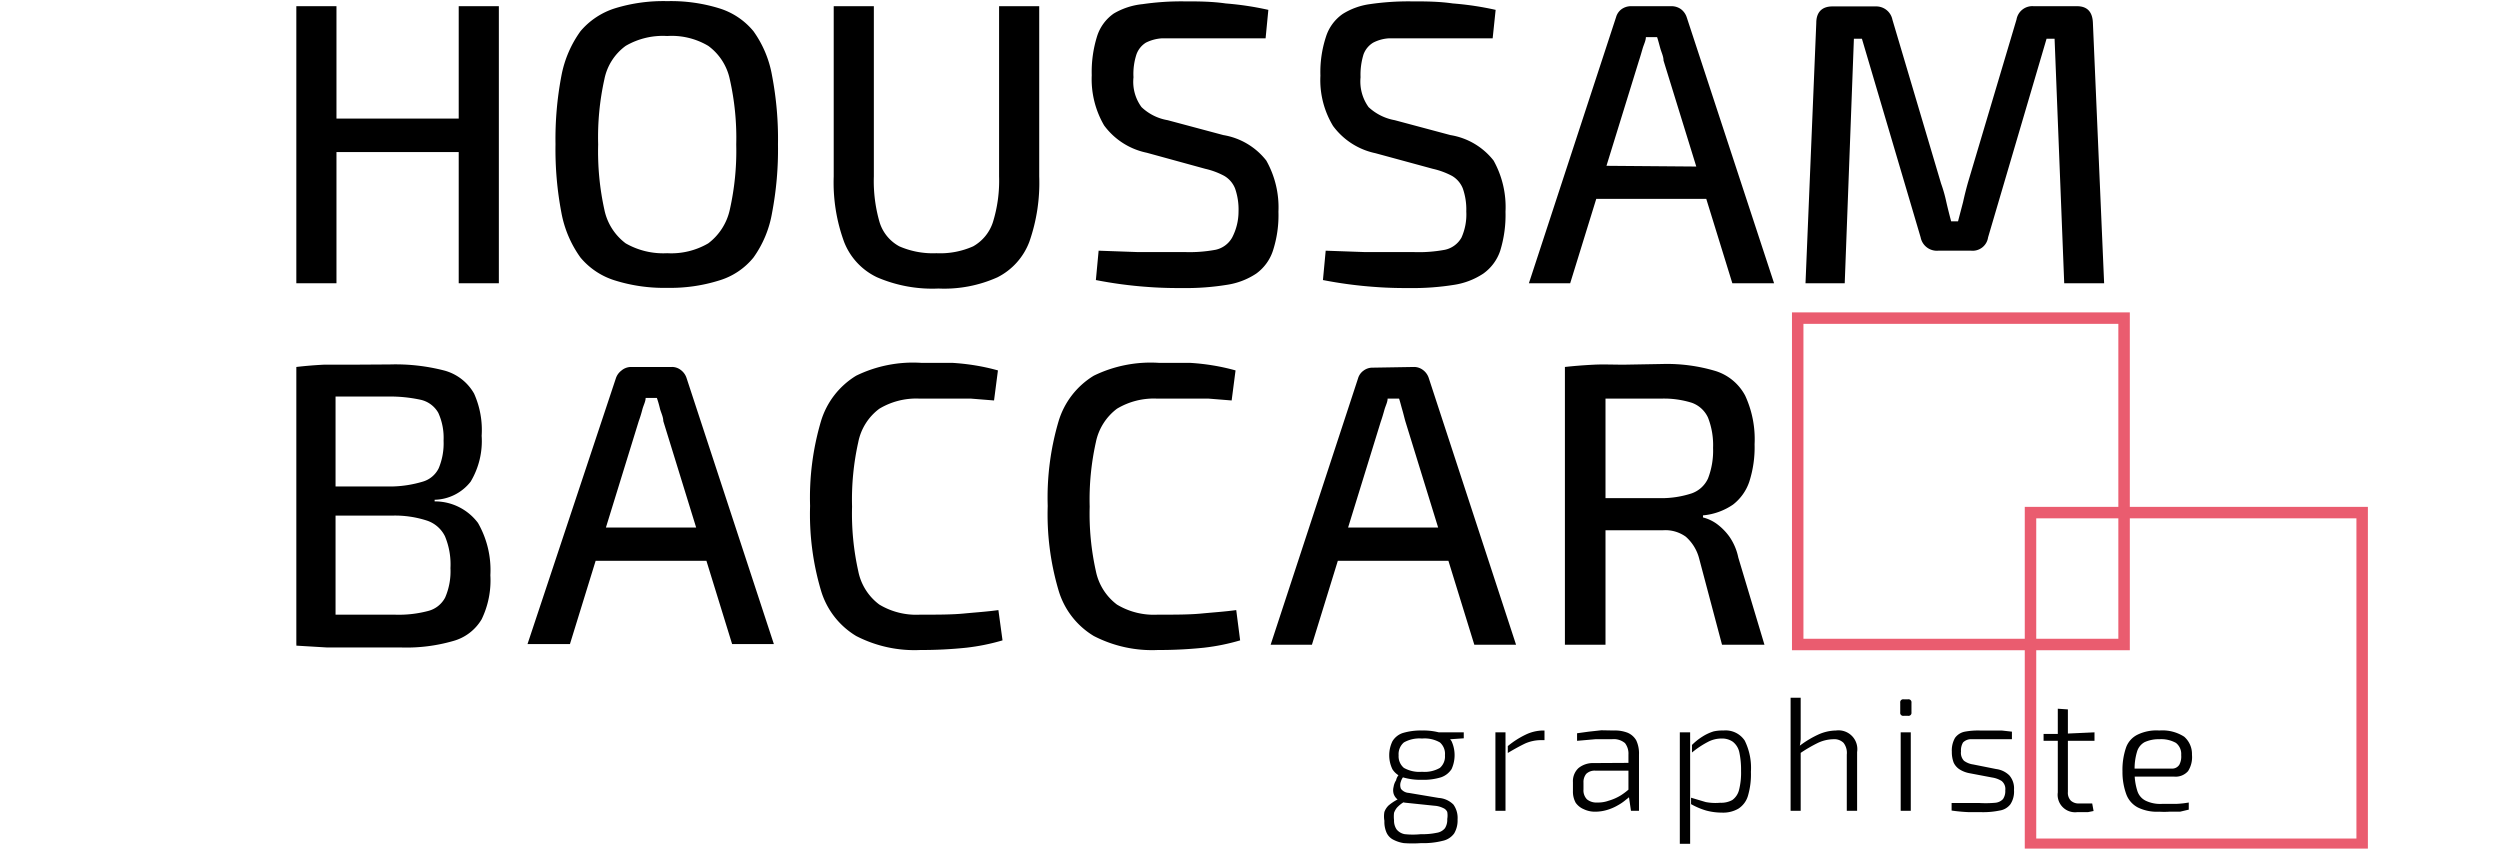 <svg id="Calque_1" data-name="Calque 1" xmlns="http://www.w3.org/2000/svg" viewBox="0 0 109 37"><defs><style>.cls-1{fill:none;stroke:#ea5c6f;stroke-miterlimit:10;stroke-width:0.5px;}</style></defs><rect class="cls-1" x="88.53" y="22.35" width="14.46" height="14.46"/><rect class="cls-1" x="78.38" y="13.87" width="14.23" height="14.23"/><path d="M14.67.27V12.35H12.92V.27Zm5.51,4.9V6.63H14.53V5.17ZM21.75.27V12.35H20V.27Z"/><path d="M29.09.05a7.13,7.13,0,0,1,2.26.31,3.12,3.12,0,0,1,1.5,1,4.71,4.71,0,0,1,.81,1.93,14.69,14.69,0,0,1,.26,3,14.72,14.72,0,0,1-.26,3,4.7,4.7,0,0,1-.81,1.94,3.05,3.05,0,0,1-1.5,1,7.11,7.11,0,0,1-2.26.32,7.14,7.14,0,0,1-2.27-.32,3.17,3.17,0,0,1-1.51-1,4.84,4.84,0,0,1-.83-1.94,14.72,14.72,0,0,1-.26-3,14.69,14.69,0,0,1,.26-3,4.85,4.85,0,0,1,.83-1.93,3.25,3.25,0,0,1,1.51-1A7.16,7.16,0,0,1,29.09.05Zm0,1.52A3.21,3.21,0,0,0,27.28,2a2.37,2.37,0,0,0-.93,1.46,11.66,11.66,0,0,0-.27,2.84,11.77,11.77,0,0,0,.27,2.84,2.45,2.45,0,0,0,.93,1.47,3.3,3.3,0,0,0,1.81.43,3.2,3.2,0,0,0,1.79-.43,2.51,2.51,0,0,0,.94-1.47,11.69,11.69,0,0,0,.28-2.84,11.58,11.58,0,0,0-.28-2.84A2.42,2.42,0,0,0,30.88,2,3.12,3.12,0,0,0,29.09,1.57Z"/><path d="M45.31.27V7.69a7.77,7.77,0,0,1-.43,2.85,2.87,2.87,0,0,1-1.39,1.55,5.66,5.66,0,0,1-2.57.49,6.08,6.08,0,0,1-2.68-.49,2.85,2.85,0,0,1-1.44-1.55,7.53,7.53,0,0,1-.45-2.85V.27H38.1V7.69a6.44,6.44,0,0,0,.25,2,1.79,1.79,0,0,0,.86,1.05,3.66,3.66,0,0,0,1.62.3,3.53,3.53,0,0,0,1.6-.3,1.87,1.87,0,0,0,.86-1.05,6.09,6.09,0,0,0,.27-2V.27Z"/><path d="M51.63.06c.58,0,1.18,0,1.81.09A13.27,13.27,0,0,1,55.3.43l-.12,1.24-1.69,0-1.81,0c-.41,0-.76,0-1,0a1.81,1.81,0,0,0-.72.19,1,1,0,0,0-.41.51,2.74,2.74,0,0,0-.13,1,1.86,1.86,0,0,0,.35,1.3,2.18,2.18,0,0,0,1.14.57l2.43.65A3,3,0,0,1,55.21,7a4.16,4.16,0,0,1,.53,2.23,5,5,0,0,1-.24,1.7,2,2,0,0,1-.73,1,3.16,3.16,0,0,1-1.29.49,11.15,11.15,0,0,1-1.87.14c-.4,0-.92,0-1.58-.05a18.49,18.49,0,0,1-2.25-.3l.12-1.28,1.69.06,1.13,0h.94A6.19,6.19,0,0,0,53,10.89a1.09,1.09,0,0,0,.72-.53A2.46,2.46,0,0,0,54,9.22a2.78,2.78,0,0,0-.15-1,1.11,1.11,0,0,0-.47-.55,3.29,3.29,0,0,0-.83-.31L50,6.66a3.08,3.08,0,0,1-1.86-1.19,4,4,0,0,1-.54-2.19,5.21,5.21,0,0,1,.23-1.69,1.91,1.91,0,0,1,.73-1A3.08,3.08,0,0,1,49.82.18,11.73,11.73,0,0,1,51.63.06Z"/><path d="M61.53.06c.58,0,1.19,0,1.81.09a13.19,13.19,0,0,1,1.87.28l-.13,1.24-1.68,0-1.82,0c-.4,0-.76,0-1,0a1.71,1.71,0,0,0-.71.19,1,1,0,0,0-.42.51,3,3,0,0,0-.13,1,1.91,1.91,0,0,0,.35,1.3,2.26,2.26,0,0,0,1.14.57l2.43.65A3,3,0,0,1,65.12,7a4.16,4.16,0,0,1,.52,2.23,5.28,5.28,0,0,1-.23,1.7,2,2,0,0,1-.74,1,3.17,3.17,0,0,1-1.28.49,11.28,11.28,0,0,1-1.88.14c-.39,0-.92,0-1.57-.05a18.63,18.63,0,0,1-2.26-.3l.12-1.28,1.69.06,1.13,0h1A6.19,6.19,0,0,0,63,10.89a1.09,1.09,0,0,0,.72-.53,2.46,2.46,0,0,0,.21-1.14,2.78,2.78,0,0,0-.15-1,1.11,1.11,0,0,0-.47-.55,3.37,3.37,0,0,0-.84-.31l-2.5-.68a3.08,3.08,0,0,1-1.85-1.19,3.86,3.86,0,0,1-.55-2.19,4.93,4.93,0,0,1,.24-1.69,1.91,1.91,0,0,1,.73-1A3,3,0,0,1,59.73.18,11.59,11.59,0,0,1,61.53.06Z"/><path d="M72.89.27a.71.71,0,0,1,.4.13.73.73,0,0,1,.25.35l3.81,11.6H75.53l-3-9.71c0-.18-.09-.35-.14-.53s-.09-.34-.14-.49h-.49c0,.15-.09.32-.14.49s-.1.35-.16.53l-3,9.71h-1.8L70.46.75A.65.65,0,0,1,70.7.4a.71.71,0,0,1,.4-.13Zm2.17,7V8.67H68.9V7.22Z"/><path d="M90.55.27c.45,0,.68.24.7.72l.49,11.36H90L89.58,1.69h-.35l-2.55,8.66a.68.68,0,0,1-.74.58H84.51a.72.72,0,0,1-.77-.58L81.18,1.69h-.35l-.4,10.66H78.72L79.19,1c0-.48.26-.72.7-.72h1.89a.72.72,0,0,1,.73.58L84.63,8a6.15,6.15,0,0,1,.23.81q.09.39.21.84h.3l.22-.84q.09-.41.21-.84L87.92.85a.7.7,0,0,1,.74-.58Z"/><path d="M17,15.89a8.49,8.49,0,0,1,2.39.27,2.13,2.13,0,0,1,1.28,1A3.88,3.88,0,0,1,21,19a3.45,3.45,0,0,1-.48,2,2.05,2.05,0,0,1-1.57.79v.07a2.35,2.35,0,0,1,1.89.94,4.13,4.13,0,0,1,.54,2.28A3.9,3.9,0,0,1,21,27a2.08,2.08,0,0,1-1.25.95,7.34,7.34,0,0,1-2.26.28H15.67c-.5,0-1,0-1.41,0l-1.34-.08.24-1.35,1.49,0,2.57,0a5,5,0,0,0,1.44-.16,1.16,1.16,0,0,0,.75-.59,2.87,2.87,0,0,0,.23-1.28,3.18,3.18,0,0,0-.24-1.39,1.35,1.35,0,0,0-.78-.68,4.49,4.49,0,0,0-1.5-.22h-4V21.21h4A5,5,0,0,0,18.43,21a1.12,1.12,0,0,0,.7-.59,2.81,2.81,0,0,0,.21-1.2A2.63,2.63,0,0,0,19.11,18a1.18,1.18,0,0,0-.77-.57,6.28,6.28,0,0,0-1.47-.14h-2.8l-.91.05L12.92,16c.42-.05.82-.08,1.2-.1l1.24,0ZM14.63,16V28.11H12.92V16Z"/><path d="M29.28,16a.62.62,0,0,1,.4.13.71.71,0,0,1,.25.34l3.81,11.61H31.92l-3-9.72c0-.17-.09-.35-.14-.52a4.84,4.84,0,0,0-.14-.49h-.49c0,.15-.09.31-.14.49a5.16,5.16,0,0,1-.16.52l-3,9.72H23L26.85,16.5a.69.69,0,0,1,.24-.34A.65.65,0,0,1,27.5,16Zm2.17,7v1.45H25.29V23Z"/><path d="M40.16,15.82c.53,0,1,0,1.35,0a9.87,9.87,0,0,1,1,.11,9.13,9.13,0,0,1,1,.22l-.17,1.31-1-.08-1,0-1.24,0a3.12,3.12,0,0,0-1.76.44,2.39,2.39,0,0,0-.92,1.46,11.5,11.5,0,0,0-.27,2.81,11.5,11.5,0,0,0,.27,2.81,2.39,2.39,0,0,0,.92,1.46,3.12,3.12,0,0,0,1.76.44c.76,0,1.4,0,1.92-.05s1-.08,1.51-.15l.18,1.32a9.22,9.22,0,0,1-1.58.32,18.78,18.78,0,0,1-2,.1,5.54,5.54,0,0,1-2.8-.61,3.46,3.46,0,0,1-1.54-2,11.68,11.68,0,0,1-.47-3.67,11.75,11.75,0,0,1,.47-3.68,3.5,3.5,0,0,1,1.54-2A5.65,5.65,0,0,1,40.16,15.82Z"/><path d="M50.52,15.82c.53,0,1,0,1.35,0a9.58,9.58,0,0,1,1,.11,9.13,9.13,0,0,1,1,.22l-.17,1.31-1-.08-1,0-1.24,0a3.12,3.12,0,0,0-1.76.44,2.43,2.43,0,0,0-.92,1.46,11.5,11.5,0,0,0-.27,2.81,11.5,11.5,0,0,0,.27,2.81,2.43,2.43,0,0,0,.92,1.46,3.12,3.12,0,0,0,1.76.44c.76,0,1.4,0,1.92-.05s1-.08,1.52-.15l.17,1.32a9.22,9.22,0,0,1-1.58.32,18.78,18.78,0,0,1-2,.1,5.54,5.54,0,0,1-2.8-.61,3.46,3.46,0,0,1-1.54-2,11.68,11.68,0,0,1-.47-3.67,11.75,11.75,0,0,1,.47-3.68,3.5,3.5,0,0,1,1.54-2A5.65,5.65,0,0,1,50.52,15.82Z"/><path d="M61.64,16a.64.64,0,0,1,.4.13.71.71,0,0,1,.25.34L66.1,28.11H64.28l-3-9.72c-.05-.17-.09-.35-.14-.52s-.09-.34-.14-.49H60.5c0,.15-.09.31-.14.49s-.1.35-.16.52l-3,9.72h-1.8L59.21,16.5a.63.63,0,0,1,.24-.34.64.64,0,0,1,.4-.13Zm2.17,7v1.45H57.65V23Z"/><path d="M72.49,15.87a7.39,7.39,0,0,1,2.32.31,2.21,2.21,0,0,1,1.28,1.07,4.53,4.53,0,0,1,.41,2.12A4.9,4.9,0,0,1,76.27,21a2.12,2.12,0,0,1-.71,1,2.74,2.74,0,0,1-1.31.47v.09a1.8,1.8,0,0,1,.6.28,2.53,2.53,0,0,1,.56.57,2.47,2.47,0,0,1,.38.9l1.14,3.8H75.08l-1-3.77a1.9,1.9,0,0,0-.58-.94,1.52,1.52,0,0,0-1-.28H70.6c-.53,0-1,0-1.32,0h-.87l0-1.4h4a4.24,4.24,0,0,0,1.35-.21,1.23,1.23,0,0,0,.71-.65,3.37,3.37,0,0,0,.22-1.33,3.28,3.28,0,0,0-.22-1.32,1.23,1.23,0,0,0-.71-.65,4.07,4.07,0,0,0-1.35-.18H69.92l-1.44,0L68.23,16c.45-.05.87-.08,1.27-.1s.83,0,1.3,0ZM70,16V28.11H68.23V16Z"/><path d="M61,33.77l.28,0a.64.64,0,0,0-.2.3.44.44,0,0,0,0,.32.46.46,0,0,0,.34.18l1.31.22a1,1,0,0,1,.64.29,1,1,0,0,1,.18.65,1.1,1.1,0,0,1-.15.61.83.83,0,0,1-.5.32,3.41,3.41,0,0,1-.94.1,5.11,5.11,0,0,1-.75,0,1.46,1.46,0,0,1-.5-.17.64.64,0,0,1-.27-.32,1.15,1.15,0,0,1-.08-.48,1.09,1.09,0,0,1,0-.39.75.75,0,0,1,.18-.28,2.12,2.12,0,0,1,.35-.24l.38-.2.24.07-.35.25a1.38,1.38,0,0,0-.25.21.76.76,0,0,0-.13.23,1.39,1.39,0,0,0,0,.32.68.68,0,0,0,.11.4.58.58,0,0,0,.36.21,3.35,3.35,0,0,0,.7,0,3,3,0,0,0,.69-.06.57.57,0,0,0,.36-.2.68.68,0,0,0,.1-.4.9.9,0,0,0,0-.31.33.33,0,0,0-.18-.17,1,1,0,0,0-.38-.1L61.29,35a.66.66,0,0,1-.35-.14.51.51,0,0,1-.18-.26.57.57,0,0,1,0-.29.73.73,0,0,1,.11-.29A.5.5,0,0,1,61,33.77Zm1-1.92a2.71,2.71,0,0,1,.84.11.91.91,0,0,1,.45.36,1.47,1.47,0,0,1,0,1.21.89.89,0,0,1-.46.36A2.6,2.6,0,0,1,62,34a2.71,2.71,0,0,1-.84-.11.86.86,0,0,1-.45-.35,1.4,1.4,0,0,1,0-1.22.83.83,0,0,1,.45-.36A2.71,2.71,0,0,1,62,31.85Zm0,.35a1.38,1.38,0,0,0-.79.17.67.67,0,0,0-.23.56.66.66,0,0,0,.23.55,1.38,1.38,0,0,0,.79.17,1.34,1.34,0,0,0,.78-.17.66.66,0,0,0,.22-.55.66.66,0,0,0-.22-.56A1.34,1.34,0,0,0,62,32.2Zm1.82-.27,0,.26-.86.06-.25-.32Z"/><path d="M65.64,31.93l0,.65,0,.11v2.66h-.44V31.93Zm1.7-.08,0,.42h-.17a1.74,1.74,0,0,0-.66.14c-.21.1-.47.24-.77.42l0-.3a3.78,3.78,0,0,1,.78-.5,1.79,1.79,0,0,1,.75-.18Z"/><path d="M71.23,33.26v.34l-1.68,0a.53.53,0,0,0-.39.14.56.56,0,0,0-.12.38v.3a.56.56,0,0,0,.15.43.65.65,0,0,0,.45.14,1.37,1.37,0,0,0,.5-.08,2.13,2.13,0,0,0,.54-.24,2.89,2.89,0,0,0,.47-.38v.34a1.44,1.44,0,0,1-.25.23,2.07,2.07,0,0,1-.36.25,2.13,2.13,0,0,1-.46.2,1.82,1.82,0,0,1-.52.08,1.13,1.13,0,0,1-.51-.11A.81.81,0,0,1,68.7,35a1,1,0,0,1-.12-.51v-.39a.78.78,0,0,1,.24-.61,1,1,0,0,1,.66-.22Zm-.86-1.41a1.51,1.51,0,0,1,.6.1.79.79,0,0,1,.37.33,1.34,1.34,0,0,1,.12.62v2.45h-.35L71,34.6l0-.06V32.9a.75.75,0,0,0-.15-.5.76.76,0,0,0-.57-.17l-.72,0-.8.07,0-.33.51-.07.55-.06Z"/><path d="M73.69,31.93l0,.69,0,.06v2.25l0,.09c0,.13,0,.25,0,.36v1.41h-.45V31.93Zm1.45-.08a1,1,0,0,1,.93.44,2.69,2.69,0,0,1,.27,1.36,3.32,3.32,0,0,1-.13,1.05,1,1,0,0,1-.42.56,1.33,1.33,0,0,1-.72.17,2.65,2.65,0,0,1-.68-.09,3.11,3.11,0,0,1-.66-.28l0-.28.64.19A2.25,2.25,0,0,0,75,35a1,1,0,0,0,.53-.12.77.77,0,0,0,.29-.43,3.06,3.06,0,0,0,.09-.84,3.63,3.63,0,0,0-.08-.83.79.79,0,0,0-.28-.44.82.82,0,0,0-.5-.14,1.26,1.26,0,0,0-.59.15,3.91,3.91,0,0,0-.69.46l0-.33a2.54,2.54,0,0,1,.45-.36,2,2,0,0,1,.49-.23A1.73,1.73,0,0,1,75.14,31.85Z"/><path d="M78.51,30.42v1.41c0,.14,0,.28,0,.4a2.94,2.94,0,0,1-.05.35l.05.11v2.66h-.44V30.42Zm1.54,1.43a.82.82,0,0,1,.92.94v2.56h-.45V32.9a.71.71,0,0,0-.14-.51.57.57,0,0,0-.44-.16,1.65,1.65,0,0,0-.68.16,6.23,6.23,0,0,0-.8.47v-.34a4.37,4.37,0,0,1,.81-.49A1.93,1.93,0,0,1,80.05,31.85Z"/><path d="M83.19,30.49a.13.13,0,0,1,.15.15v.42a.13.13,0,0,1-.15.15H83a.13.13,0,0,1-.15-.15v-.42a.13.13,0,0,1,.15-.15Zm.12,1.44v3.42h-.44V31.93Z"/><path d="M86.32,31.85h.46l.49,0,.45.05,0,.33c-.21,0-.42,0-.64,0l-.65,0-.54,0a.5.5,0,0,0-.3.14.66.66,0,0,0-.09.39.5.5,0,0,0,.13.41.88.88,0,0,0,.4.16l1,.2a1,1,0,0,1,.58.28.86.86,0,0,1,.2.63,1,1,0,0,1-.16.63.72.72,0,0,1-.47.27,3.5,3.5,0,0,1-.79.07l-.54,0a7.4,7.4,0,0,1-.76-.07l0-.33.38,0h.81A4.75,4.75,0,0,0,87,35a.52.52,0,0,0,.33-.16.61.61,0,0,0,.1-.38.45.45,0,0,0-.16-.41,1.1,1.1,0,0,0-.41-.15l-1-.19a1.21,1.21,0,0,1-.43-.17.71.71,0,0,1-.25-.29,1.28,1.28,0,0,1-.08-.47,1.1,1.1,0,0,1,.14-.61.69.69,0,0,1,.43-.27A3.17,3.17,0,0,1,86.32,31.85Z"/><path d="M91.32,31.93v.37H89.1V32l.67,0Zm-1.16-1v3.6a.49.49,0,0,0,.13.38.5.5,0,0,0,.37.12h.56l.06.33-.25.05-.26,0h-.21a.76.76,0,0,1-.84-.86V30.9Z"/><path d="M94.15,31.85a1.75,1.75,0,0,1,1.08.27,1,1,0,0,1,.34.79,1.13,1.13,0,0,1-.17.71.72.72,0,0,1-.61.24h-2v-.35h1.88a.37.37,0,0,0,.35-.17.77.77,0,0,0,.08-.42.61.61,0,0,0-.23-.53,1.32,1.32,0,0,0-.72-.16,1.47,1.47,0,0,0-.65.13.7.7,0,0,0-.33.43,2.54,2.54,0,0,0-.1.81,2.61,2.61,0,0,0,.12.89.71.71,0,0,0,.38.43,1.47,1.47,0,0,0,.68.13l.62,0a4.18,4.18,0,0,0,.56-.06l0,.31-.38.09-.47,0a3.47,3.47,0,0,1-.44,0,1.89,1.89,0,0,1-.92-.18,1.06,1.06,0,0,1-.51-.57,2.81,2.81,0,0,1-.17-1,3,3,0,0,1,.16-1.06,1,1,0,0,1,.5-.55A1.89,1.89,0,0,1,94.15,31.85Z"/></svg>